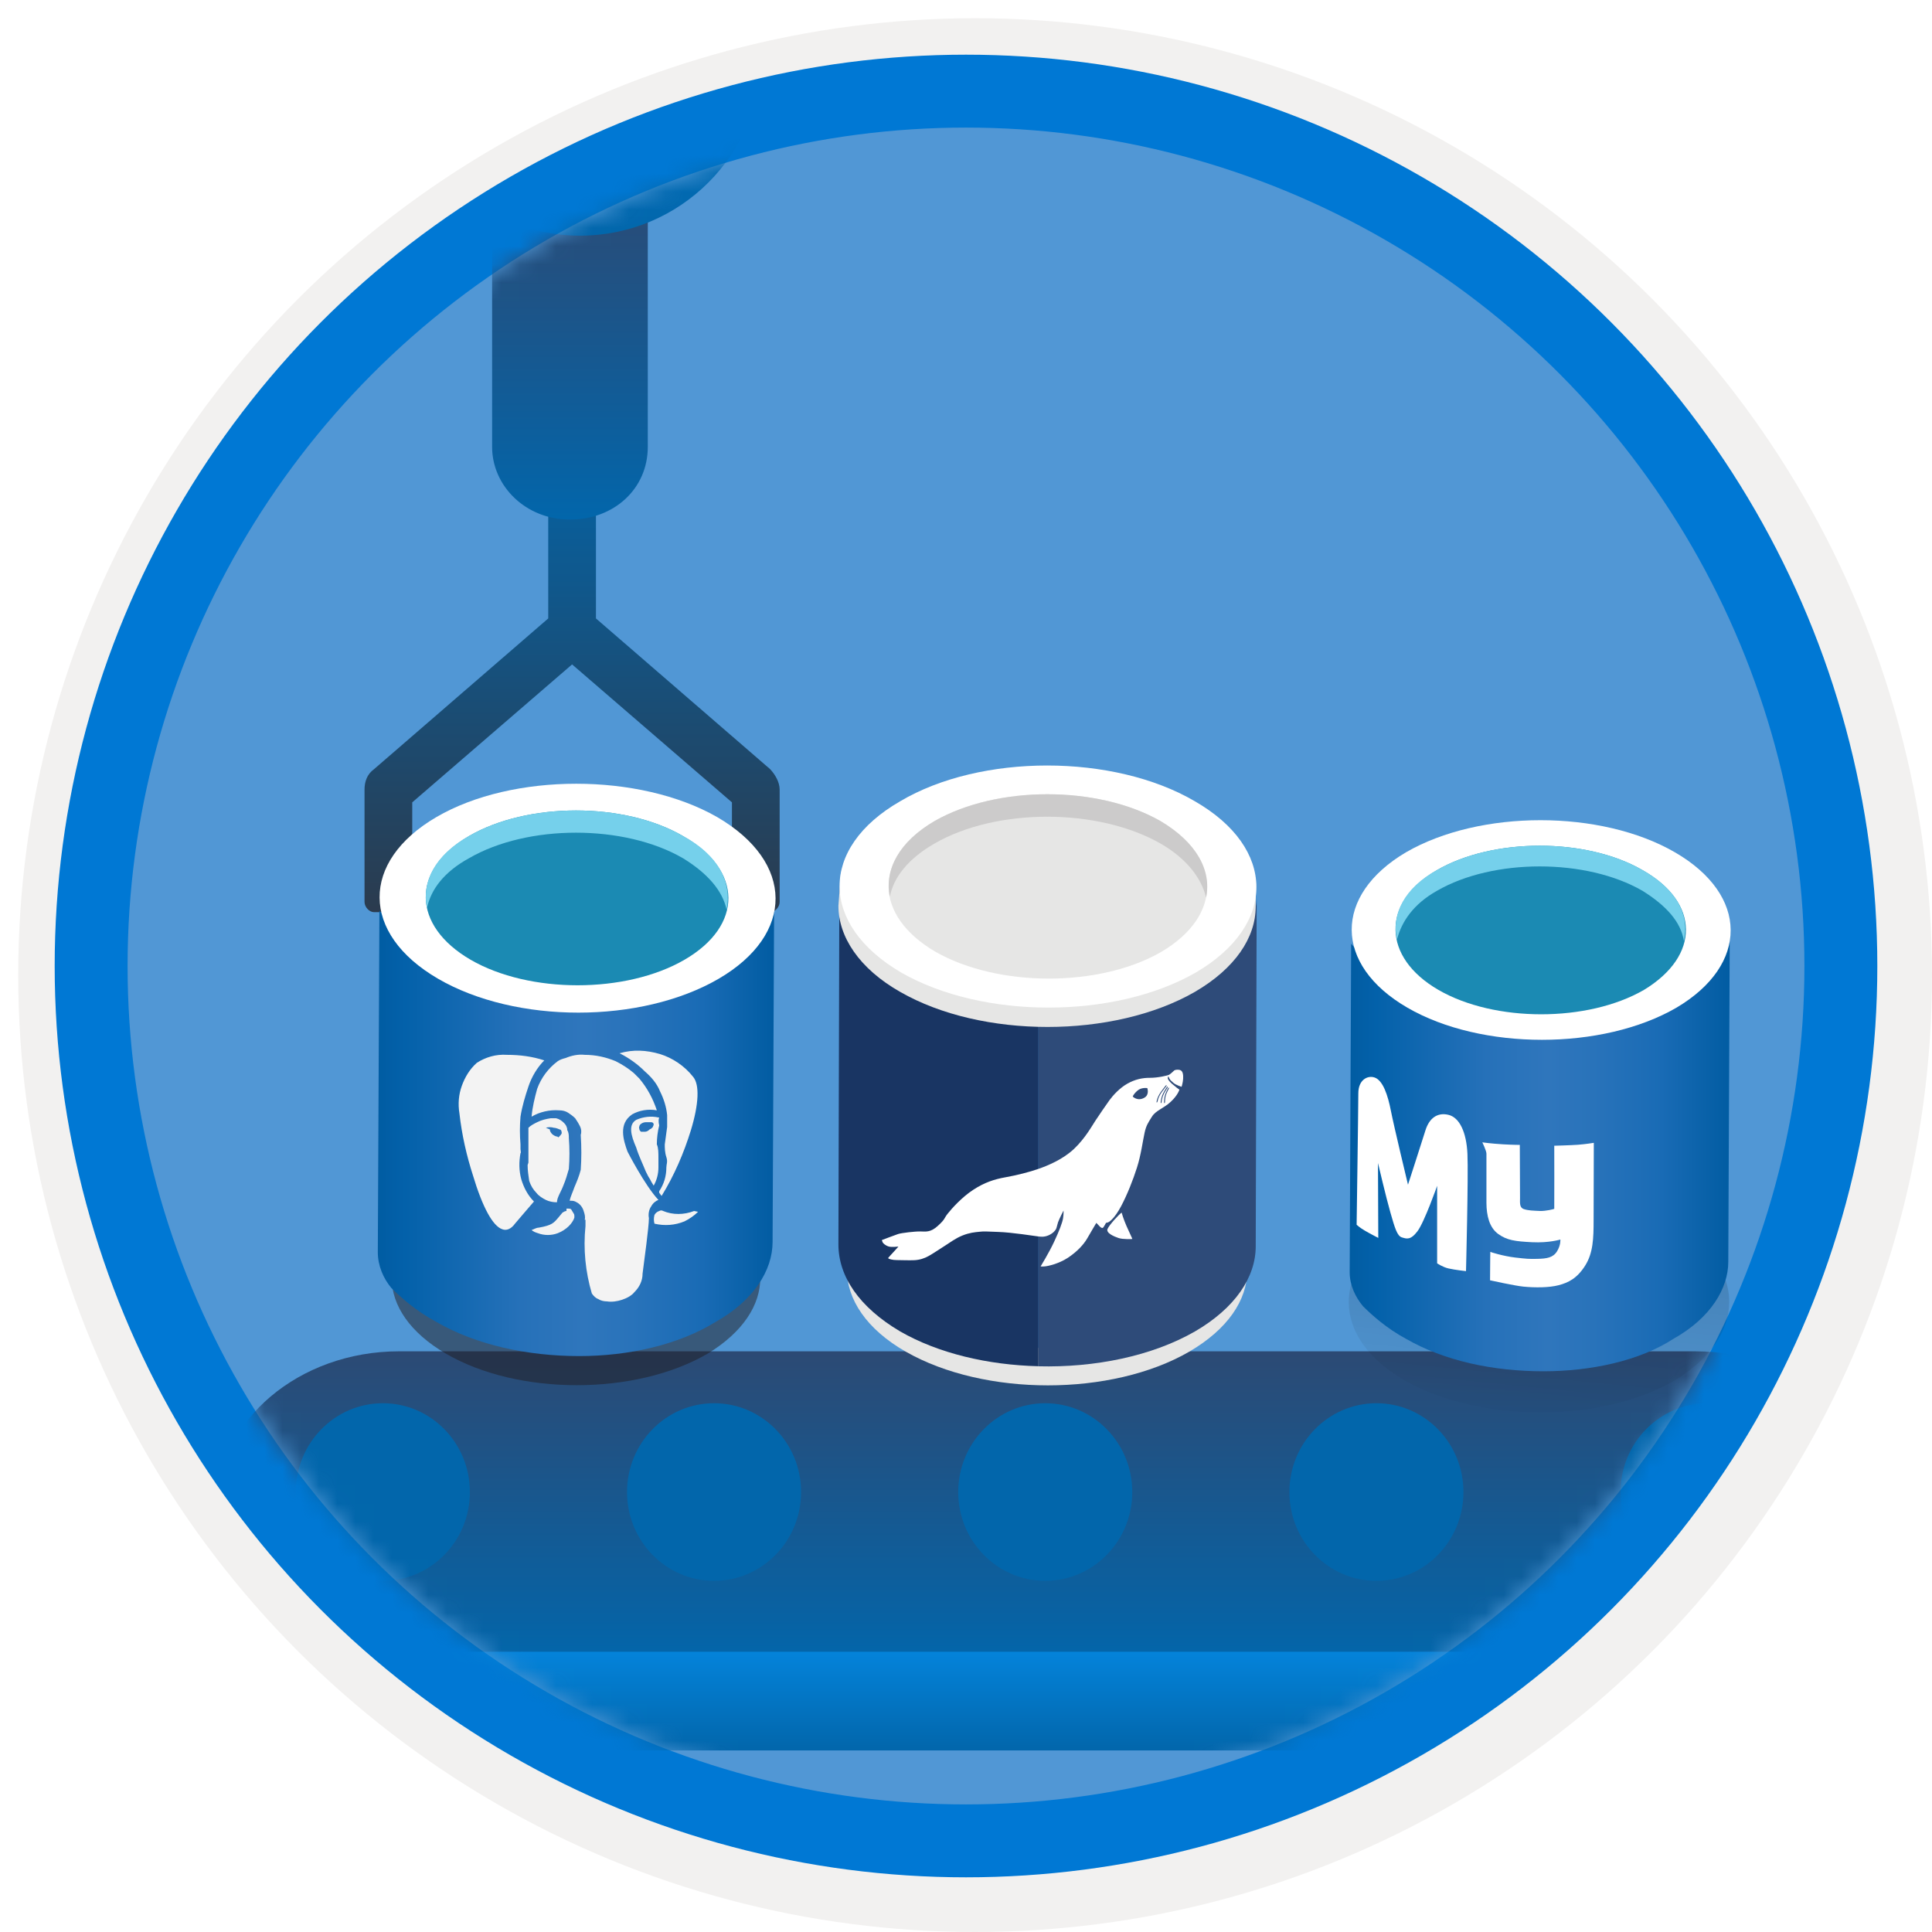 <svg width="106" height="106" viewBox="0 0 106 106" fill="none" xmlns="http://www.w3.org/2000/svg">
<g filter="url(#filter0_d)">
<circle cx="53" cy="53" r="49" fill="#5197D5"/>
<circle cx="53" cy="53" r="50.75" stroke="#F2F1F0" stroke-width="3.5"/>
</g>
<circle cx="53" cy="53" r="48" stroke="#0078D4" stroke-width="4"/>
<mask id="mask0" mask-type="alpha" maskUnits="userSpaceOnUse" x="7" y="7" width="92" height="92">
<circle cx="53" cy="53" r="46" fill="#C4C4C4"/>
</mask>
<g mask="url(#mask0)">
<path d="M42.253 42.199L32.697 33.931V24.401C32.697 23.701 32.174 23 31.388 23C30.734 23 30.079 23.561 30.079 24.401V33.931L20.524 42.199C20.131 42.48 20 42.9 20 43.32V49.486C20 49.767 20.262 50.047 20.524 50.047H23.011V47.244H22.618V44.021L31.388 36.453L40.158 44.021V47.244H39.766V50.047H42.253C42.515 50.047 42.776 49.767 42.776 49.486V43.32C42.776 42.9 42.515 42.48 42.253 42.199Z" fill="url(#paint0_linear)"/>
<path d="M93.004 91.224H21.887C16.306 91.224 11.894 87.341 11.894 82.682C11.894 77.912 16.436 74.141 21.887 74.141H93.004C98.585 74.141 102.997 78.023 102.997 82.682C103.127 87.341 98.585 91.224 93.004 91.224Z" fill="url(#paint1_linear)"/>
<ellipse cx="93.689" cy="81.861" rx="4.775" ry="4.872" fill="#0266AB"/>
<ellipse cx="21.006" cy="81.861" rx="4.775" ry="4.872" fill="#0266AB"/>
<ellipse cx="39.177" cy="81.861" rx="4.775" ry="4.872" fill="#0266AB"/>
<ellipse cx="57.348" cy="81.861" rx="4.775" ry="4.872" fill="#0266AB"/>
<ellipse cx="75.518" cy="81.861" rx="4.775" ry="4.872" fill="#0266AB"/>
<rect x="21.139" y="90.624" width="72.551" height="5.414" fill="url(#paint2_linear)"/>
<path d="M35.541 10V24.52C35.541 25.659 35.084 26.655 34.321 27.367C33.558 28.079 32.491 28.506 31.271 28.506C28.83 28.506 27 26.655 27 24.52V10C28.373 10.569 29.745 10.996 31.271 10.996C32.796 10.996 34.169 10.569 35.541 10Z" fill="url(#paint3_linear)"/>
<path d="M23.253 3.2C23.253 4.814 23.668 6.429 24.498 7.639H0.147C0.977 6.294 1.392 4.814 1.392 3.2C1.392 1.586 0.977 0.107 0.147 -1.238H24.637C23.668 0.107 23.253 1.586 23.253 3.2Z" fill="url(#paint4_linear)"/>
<circle cx="31.823" cy="2.965" r="9.965" fill="url(#paint5_linear)"/>
<circle cx="31.823" cy="2.965" r="5.694" fill="url(#paint6_linear)"/>
</g>
<path d="M68.484 67.642L68.432 69.695C68.432 71.338 67.355 72.929 65.249 74.16C60.99 76.625 54.008 76.625 49.696 74.16C47.539 72.929 46.462 71.286 46.462 69.643L46.514 67.59C46.514 69.233 47.591 70.876 49.748 72.108C54.06 74.573 60.99 74.573 65.302 72.108C67.407 70.876 68.484 69.285 68.484 67.642Z" fill="#E6E6E5"/>
<path d="M65.609 52.28C63.237 53.645 60.081 54.275 56.975 54.191V74.962C60.064 75.04 63.2 74.407 65.56 73.051C67.767 71.768 68.896 70.075 68.896 68.379L68.948 49.185C68.945 50.875 67.816 51.046 65.609 52.28Z" fill="#2E4B79"/>
<path d="M49.441 52.28C47.182 50.997 46.052 50.161 46.052 48.468L46 68.275C46 70.02 47.129 71.716 49.388 73.049C51.493 74.259 54.217 74.892 56.975 74.959V54.188C54.234 54.112 51.531 53.482 49.441 52.28Z" fill="#193563"/>
<path d="M68.911 48.291L68.893 49.748C68.893 51.441 67.764 53.136 65.557 54.42C61.092 56.986 53.854 56.986 49.388 54.42C47.129 53.136 46 51.389 46 49.696L46.145 47.765C46.145 48.572 46.743 49.545 47.257 49.957C47.82 50.41 48.259 51.641 49.441 52.315C53.906 54.881 59.971 55.096 64.437 52.53C66.643 51.194 68.911 49.986 68.911 48.291Z" fill="#E6E6E5"/>
<path d="M65.557 43.962C70.023 46.529 70.075 50.739 65.609 53.357C61.144 55.924 53.906 55.924 49.441 53.357C44.972 50.739 44.923 46.529 49.388 43.962C53.801 41.346 61.092 41.346 65.557 43.962Z" fill="white"/>
<path d="M63.658 45.042C67.047 47.045 67.099 50.227 63.711 52.228C60.322 54.179 54.78 54.179 51.339 52.228C47.899 50.224 47.899 47.042 51.287 45.042C54.675 43.091 60.221 43.091 63.658 45.042Z" fill="#E6E6E5"/>
<path d="M51.287 46.273C54.675 44.322 60.218 44.322 63.658 46.273C65.096 47.095 65.917 48.172 66.173 49.249C66.481 47.76 65.659 46.221 63.658 45.039C60.218 43.088 54.728 43.088 51.287 45.039C49.336 46.168 48.514 47.707 48.822 49.197C49.028 48.12 49.85 47.095 51.287 46.273Z" fill="#CCCBCB"/>
<path d="M61.539 66.531C61.539 66.531 61.635 66.876 61.803 67.26C61.972 67.643 62.134 67.968 62.126 67.977C62.114 67.983 61.617 68.009 61.368 67.924C61.118 67.84 60.677 67.651 60.764 67.431C60.851 67.213 61.411 66.609 61.539 66.531Z" fill="white"/>
<path d="M64.773 59.156C64.773 59.167 64.855 59.62 64.843 59.626C64.832 59.632 64.71 59.78 64.71 59.78L64.524 59.89L64.053 59.269L64.036 59.042L64.26 58.996L64.773 59.156Z" fill="#2E4B79"/>
<path d="M64.71 59.78C64.71 59.78 64.634 60.076 64.233 60.451C63.833 60.822 63.415 60.921 63.2 61.267C62.985 61.612 62.886 61.751 62.799 62.146C62.709 62.541 62.602 63.371 62.381 64.057C62.163 64.742 61.847 65.543 61.51 66.179C61.17 66.815 60.912 66.995 60.848 67.038C60.781 67.079 60.68 67.094 60.68 67.094C60.68 67.094 60.558 67.338 60.505 67.367C60.447 67.393 60.369 67.326 60.325 67.276C60.282 67.227 60.151 67.094 60.151 67.094C60.151 67.094 59.861 67.576 59.658 67.933C59.454 68.29 59.086 68.682 58.583 69.013C58.081 69.341 57.486 69.469 57.332 69.48C57.178 69.495 57.094 69.483 57.094 69.483C57.094 69.483 57.55 68.74 57.831 68.139C58.113 67.538 58.287 67.085 58.325 66.841C58.363 66.597 58.351 66.417 58.351 66.417C58.351 66.417 58.113 66.879 58.049 67.062C57.991 67.245 57.979 67.355 57.939 67.433C57.901 67.512 57.762 67.68 57.509 67.785C57.257 67.886 57.077 67.849 56.937 67.834C56.801 67.82 55.52 67.613 54.763 67.59C54.005 67.564 54.039 67.552 53.761 67.579C53.482 67.605 53.195 67.631 52.809 67.785C52.422 67.939 52.109 68.182 51.862 68.336C51.615 68.49 51.212 68.766 50.962 68.905C50.712 69.045 50.46 69.126 50.163 69.141C49.87 69.155 49.449 69.135 49.2 69.135C48.953 69.135 48.781 69.071 48.758 69.056C48.738 69.042 48.726 69.022 48.726 69.022C48.726 69.022 48.938 68.778 49.054 68.659C49.17 68.54 49.292 68.391 49.292 68.391C49.292 68.391 48.927 68.444 48.752 68.388C48.578 68.333 48.456 68.217 48.43 68.168C48.404 68.118 48.384 68.037 48.384 68.037C48.384 68.037 49.078 67.77 49.272 67.706C49.467 67.642 50.207 67.558 50.495 67.564C50.785 67.567 51.049 67.634 51.464 67.25C51.882 66.867 51.778 66.861 51.993 66.591C52.208 66.318 52.765 65.691 53.392 65.282C54.019 64.873 54.55 64.701 55.169 64.591C55.79 64.481 56.484 64.303 56.989 64.126C57.492 63.949 58.307 63.618 58.929 63.032C59.55 62.445 59.939 61.725 60.102 61.484C60.264 61.243 60.682 60.619 60.874 60.358C61.066 60.099 61.42 59.702 61.844 59.461C62.268 59.22 62.674 59.133 63.092 59.135C63.51 59.138 64.071 59.011 64.149 58.964C64.228 58.918 64.393 58.761 64.428 58.729C64.463 58.697 64.666 58.659 64.782 58.726C64.904 58.793 64.924 58.984 64.913 59.191C64.901 59.397 64.829 59.626 64.829 59.626C64.829 59.626 64.532 59.542 64.379 59.411C64.26 59.31 64.187 59.234 64.167 59.188C64.141 59.124 64.109 59.069 64.1 59.057C64.088 59.045 64.068 59.13 64.074 59.173C64.077 59.214 64.132 59.31 64.286 59.449C64.451 59.588 64.68 59.777 64.71 59.78Z" fill="white"/>
<path d="M62.947 59.699C62.936 59.699 62.625 59.647 62.407 59.838C62.169 60.047 62.149 60.163 62.149 60.163C62.149 60.163 62.419 60.448 62.799 60.219C63.075 60.05 62.947 59.699 62.947 59.699Z" fill="#2E4B79"/>
<path d="M63.458 60.428C63.525 60.062 63.798 59.772 63.94 59.58C64.004 59.502 64.027 59.542 63.989 59.6C63.891 59.737 63.577 60.047 63.51 60.425C63.496 60.492 63.441 60.527 63.458 60.428Z" fill="#2E4B79"/>
<path d="M63.731 60.462C63.725 60.526 63.673 60.567 63.682 60.465C63.717 60.093 63.882 59.861 64.007 59.661C64.065 59.58 64.088 59.617 64.056 59.678C63.969 59.821 63.763 60.082 63.731 60.462Z" fill="#2E4B79"/>
<path d="M64.126 59.734C64.053 59.885 63.917 60.076 63.917 60.459C63.917 60.523 63.868 60.57 63.868 60.468C63.87 60.097 63.972 59.934 64.077 59.722C64.126 59.635 64.155 59.67 64.126 59.734Z" fill="#2E4B79"/>
<path opacity="0.15" d="M91.821 67.131C95.878 69.484 95.878 73.297 91.901 75.731C87.844 78.085 81.191 78.085 77.053 75.731C72.996 73.378 72.996 69.565 76.972 67.131C81.029 64.778 87.682 64.778 91.821 67.131Z" fill="url(#paint7_linear)"/>
<path d="M91.901 54.464C89.873 55.6 87.276 56.168 84.68 56.249C81.921 56.249 79.244 55.681 77.215 54.464C75.106 53.247 74.132 51.705 74.132 51.786L74.051 69.799C74.051 70.529 74.375 71.179 74.781 71.665C75.268 72.152 76.079 72.882 77.134 73.45C79.244 74.668 81.921 75.236 84.68 75.236C87.276 75.236 89.954 74.668 91.82 73.45C93.849 72.315 94.823 70.692 94.823 69.231L94.904 50.975C94.985 52.517 93.93 53.328 91.901 54.464Z" fill="url(#paint8_linear)"/>
<path d="M91.901 46.765C95.958 49.118 95.958 52.932 91.982 55.285C87.926 57.638 81.272 57.638 77.215 55.285C73.158 52.932 73.158 49.118 77.134 46.765C81.191 44.412 87.845 44.412 91.901 46.765Z" fill="white"/>
<path d="M90.116 47.739C93.281 49.524 93.281 52.445 90.197 54.311C87.114 56.096 82.002 56.096 78.919 54.311C75.836 52.526 75.754 49.524 78.838 47.739C81.922 45.954 87.033 45.954 90.116 47.739Z" fill="#1B8AB3"/>
<path d="M78.838 48.875C81.921 47.09 87.033 47.09 90.117 48.875C91.415 49.686 92.226 50.578 92.389 51.633C92.713 50.173 91.983 48.793 90.117 47.738C87.033 45.953 81.922 45.953 78.838 47.738C77.053 48.712 76.323 50.173 76.647 51.552C76.891 50.579 77.54 49.605 78.838 48.875Z" fill="#75D0EB"/>
<path d="M81.328 62.675C81.331 62.675 81.775 62.743 82.477 62.784C83.012 62.815 83.385 62.815 83.385 62.815C83.385 62.815 83.397 65.477 83.397 65.73C83.397 65.982 83.358 66.25 83.599 66.335C83.839 66.42 84.142 66.424 84.48 66.44C84.817 66.455 85.267 66.335 85.275 66.323C85.283 66.312 85.275 62.861 85.275 62.861C85.275 62.861 86.168 62.838 86.584 62.807C86.999 62.776 87.445 62.702 87.445 62.702C87.445 62.702 87.434 65.939 87.434 66.945C87.434 67.95 87.407 68.754 86.964 69.448C86.522 70.143 86.048 70.371 85.524 70.511C85 70.65 84.223 70.654 83.576 70.59C83.093 70.542 81.752 70.244 81.752 70.244C81.752 70.244 81.763 68.668 81.767 68.683C81.771 68.698 82.489 68.92 83.122 68.994C83.754 69.067 83.867 69.079 84.364 69.067C84.861 69.055 85.206 69.005 85.424 68.659C85.641 68.314 85.61 68.007 85.61 68.007C85.61 68.007 84.989 68.201 84.061 68.155C83.133 68.108 82.679 68.05 82.198 67.701C81.717 67.351 81.558 66.704 81.554 66.001C81.55 65.298 81.554 63.466 81.554 63.299C81.554 63.132 81.328 62.675 81.328 62.675Z" fill="white"/>
<path d="M78.849 69.313V65.061C78.849 65.061 78.151 67.048 77.77 67.553C77.389 68.057 77.168 67.967 76.912 67.889C76.656 67.811 76.528 67.374 76.288 66.536C76.047 65.698 75.604 63.811 75.604 63.811L75.62 67.918C75.62 67.918 75.21 67.711 74.892 67.525C74.573 67.339 74.432 67.195 74.432 67.195C74.432 67.195 74.525 60.732 74.525 59.987C74.525 59.242 75.033 58.992 75.41 59.115C75.877 59.266 76.148 60.1 76.311 60.939C76.474 61.777 77.25 64.999 77.25 64.999C77.25 64.999 77.995 62.701 78.205 62.026C78.414 61.35 78.857 61.024 79.462 61.164C80.068 61.303 80.458 62.102 80.512 63.313C80.567 64.523 80.433 69.741 80.433 69.741C80.43 69.741 79.831 69.676 79.473 69.594C79.157 69.523 78.849 69.313 78.849 69.313Z" fill="white"/>
<path opacity="0.5" d="M38.734 65.964C42.692 68.269 42.692 71.923 38.821 74.271C34.864 76.576 28.427 76.576 24.469 74.271C20.511 71.966 20.511 68.313 24.382 65.964C28.34 63.659 34.777 63.659 38.734 65.964Z" fill="#201D21"/>
<path d="M39.343 52.743C37.256 53.917 34.559 54.526 31.819 54.613C28.992 54.613 26.122 54.004 24.034 52.743C21.859 51.481 20.816 49.916 20.816 49.959L20.729 68.704C20.729 69.444 21.033 70.14 21.468 70.662C21.99 71.183 22.816 71.923 23.947 72.532C26.122 73.793 28.948 74.402 31.776 74.402C34.472 74.402 37.212 73.793 39.256 72.532C41.344 71.358 42.388 69.705 42.388 68.139L42.475 49.176C42.475 50.742 41.431 51.568 39.343 52.743Z" fill="url(#paint9_linear)"/>
<path d="M39.344 44.827C43.606 47.306 43.606 51.264 39.431 53.699C35.168 56.178 28.297 56.178 24.034 53.699C19.772 51.22 19.772 47.262 23.947 44.827C28.123 42.391 35.081 42.391 39.344 44.827Z" fill="white"/>
<path d="M37.473 45.87C40.779 47.741 40.779 50.785 37.56 52.655C34.342 54.525 29.036 54.525 25.817 52.655C22.599 50.785 22.512 47.741 25.73 45.87C28.949 44 34.255 44 37.473 45.87Z" fill="#1B8AB3"/>
<path d="M25.73 47.088C28.949 45.218 34.255 45.218 37.473 47.088C38.822 47.915 39.648 48.871 39.865 49.915C40.17 48.437 39.43 46.914 37.473 45.87C34.255 44 28.949 44 25.73 45.87C23.86 46.914 23.121 48.393 23.425 49.828C23.643 48.784 24.382 47.828 25.73 47.088Z" fill="#75D0EB"/>
<path d="M36.603 61.18C36.603 61.31 36.603 61.528 36.603 61.832C36.56 62.137 36.516 62.485 36.473 62.789C36.473 62.963 36.473 63.224 36.56 63.485C36.647 63.746 36.56 63.877 36.56 64.05C36.56 64.529 36.429 64.964 36.168 65.355C36.168 65.399 36.168 65.442 36.168 65.442L36.299 65.616C36.995 64.485 37.517 63.268 37.908 62.006C38.343 60.571 38.386 59.527 38.038 59.092C37.56 58.483 36.908 58.048 36.212 57.831C35.472 57.614 34.733 57.57 33.994 57.788C34.516 58.048 34.994 58.396 35.385 58.788C35.733 59.092 36.038 59.44 36.212 59.875C36.429 60.31 36.56 60.745 36.603 61.18ZM36.125 61.31C35.733 61.223 35.298 61.267 34.907 61.441C34.472 61.702 34.602 62.267 34.907 62.963C35.037 63.398 35.255 63.833 35.429 64.268L35.559 64.529C35.646 64.659 35.69 64.746 35.733 64.833L35.864 65.051C36.038 64.746 36.125 64.398 36.125 64.05C36.125 63.877 36.125 63.703 36.125 63.529C36.125 63.268 36.125 62.963 36.038 62.789C36.038 62.441 36.081 62.093 36.168 61.745C36.125 61.571 36.125 61.397 36.168 61.31H36.125ZM35.646 61.963C35.559 62.05 35.472 62.093 35.385 62.093C35.298 62.093 35.255 62.093 35.168 62.093C35.124 62.05 35.081 62.006 35.081 61.963C35.081 61.919 35.037 61.876 35.081 61.789C35.081 61.702 35.255 61.571 35.429 61.571H35.733C35.733 61.571 35.864 61.571 35.864 61.702C35.864 61.745 35.82 61.789 35.82 61.832C35.777 61.876 35.777 61.876 35.733 61.919L35.646 61.963ZM28.557 63.05C28.557 62.963 28.557 62.876 28.557 62.789C28.514 62.267 28.514 61.789 28.557 61.267C28.644 60.702 28.818 60.136 28.992 59.614C29.166 59.092 29.47 58.57 29.862 58.179C29.209 57.962 28.514 57.874 27.818 57.874C27.209 57.831 26.643 58.005 26.165 58.309C25.773 58.657 25.512 59.092 25.339 59.571C25.165 60.049 25.121 60.571 25.208 61.093C25.339 62.267 25.599 63.398 25.948 64.485C26.469 66.225 27.035 67.269 27.557 67.443C27.774 67.53 28.035 67.443 28.253 67.138C28.688 66.617 29.079 66.182 29.296 65.921C28.948 65.573 28.731 65.138 28.601 64.703C28.47 64.224 28.47 63.746 28.557 63.268C28.601 63.268 28.557 63.094 28.557 63.05ZM28.948 63.92C28.948 64.224 28.992 64.485 29.035 64.79C29.122 65.051 29.253 65.268 29.427 65.442C29.557 65.616 29.775 65.747 29.949 65.834C30.123 65.921 30.34 65.964 30.558 65.964C30.558 65.703 30.775 65.399 30.906 65.051C31.036 64.746 31.123 64.442 31.21 64.137C31.254 63.572 31.254 63.007 31.21 62.441C31.21 62.311 31.21 62.137 31.123 62.006C31.123 61.832 31.036 61.702 30.949 61.615C30.819 61.484 30.688 61.397 30.514 61.354H30.21C29.949 61.397 29.731 61.441 29.47 61.571C29.296 61.658 29.122 61.745 28.992 61.876V62.05C28.992 62.354 28.992 62.659 28.992 62.963C28.992 63.05 28.992 63.094 28.992 63.181V63.789L28.948 63.92ZM29.949 61.876C30.079 61.832 30.253 61.832 30.384 61.876C30.471 61.876 30.601 61.919 30.688 61.963C30.819 61.963 30.819 62.137 30.819 62.18C30.775 62.267 30.732 62.311 30.645 62.398C30.601 62.398 30.601 62.354 30.558 62.354C30.471 62.354 30.34 62.267 30.297 62.224C30.21 62.137 30.166 62.05 30.166 61.963L29.949 61.876ZM31.08 66.442C30.993 66.442 30.949 66.486 30.862 66.529L30.645 66.79C30.384 67.095 30.297 67.225 29.557 67.356C29.427 67.356 29.296 67.443 29.166 67.486C29.253 67.573 29.383 67.617 29.514 67.66C29.862 67.791 30.253 67.791 30.601 67.66C30.819 67.573 31.036 67.443 31.21 67.269C31.34 67.138 31.471 66.964 31.515 66.79C31.515 66.704 31.515 66.617 31.471 66.573C31.427 66.486 31.384 66.442 31.34 66.356C31.297 66.312 31.254 66.312 31.21 66.312C31.167 66.312 31.123 66.312 31.08 66.312V66.442ZM38.082 66.442C37.517 66.66 36.908 66.66 36.386 66.442C36.299 66.399 36.255 66.399 36.168 66.442C36.038 66.486 35.951 66.573 35.907 66.66C35.864 66.834 35.864 66.964 35.907 67.138C36.473 67.269 37.038 67.225 37.56 67.008C37.821 66.877 38.082 66.704 38.299 66.486L38.082 66.442ZM34.428 63.181C34.211 62.572 33.907 61.658 34.69 61.136C35.081 60.919 35.559 60.832 36.038 60.919C35.82 60.267 35.516 59.701 35.081 59.179L34.95 59.049L34.864 58.962C34.82 58.918 34.82 58.918 34.776 58.875C34.472 58.614 34.124 58.396 33.776 58.222C33.254 58.005 32.689 57.874 32.08 57.874C31.732 57.831 31.341 57.918 31.036 58.048C30.862 58.092 30.732 58.135 30.601 58.222C30.079 58.614 29.688 59.136 29.47 59.745C29.34 60.223 29.209 60.745 29.166 61.267C29.601 61.006 30.166 60.876 30.688 60.919C30.862 60.919 31.036 60.962 31.167 61.049C31.297 61.136 31.427 61.223 31.558 61.354C31.645 61.484 31.732 61.615 31.819 61.789C31.906 61.963 31.906 62.137 31.863 62.267C31.906 62.92 31.906 63.572 31.863 64.181C31.776 64.529 31.645 64.833 31.515 65.138C31.427 65.399 31.297 65.66 31.254 65.877C31.341 65.877 31.471 65.877 31.558 65.921C31.645 65.964 31.732 66.008 31.819 66.095C31.906 66.182 31.993 66.312 32.036 66.486C32.08 66.617 32.123 66.79 32.08 66.921H32.123C32.123 67.051 32.123 67.182 32.123 67.269C31.993 68.53 32.123 69.791 32.471 70.966C32.558 71.096 32.689 71.227 32.819 71.27C32.95 71.357 33.124 71.401 33.298 71.401C33.559 71.444 33.863 71.401 34.124 71.314C34.385 71.227 34.646 71.096 34.82 70.879C35.081 70.618 35.255 70.27 35.255 69.878C35.342 69.183 35.603 67.312 35.603 66.834C35.559 66.617 35.603 66.356 35.733 66.181C35.82 66.008 35.994 65.877 36.125 65.834C35.385 65.051 34.428 63.181 34.428 63.181Z" fill="#F3F3F3"/>
<defs>
<filter id="filter0_d" x="0.5" y="0.5" width="105.5" height="105.5" filterUnits="userSpaceOnUse" color-interpolation-filters="sRGB">
<feFlood flood-opacity="0" result="BackgroundImageFix"/>
<feColorMatrix in="SourceAlpha" type="matrix" values="0 0 0 0 0 0 0 0 0 0 0 0 0 0 0 0 0 0 127 0"/>
<feOffset dx="0.5" dy="0.5"/>
<feColorMatrix type="matrix" values="0 0 0 0 0.824 0 0 0 0 0.831 0 0 0 0 0.835 0 0 0 1 0"/>
<feBlend mode="normal" in2="BackgroundImageFix" result="effect1_dropShadow"/>
<feBlend mode="normal" in="SourceGraphic" in2="effect1_dropShadow" result="shape"/>
</filter>
<linearGradient id="paint0_linear" x1="20" y1="23" x2="20" y2="50.047" gradientUnits="userSpaceOnUse">
<stop stop-color="#0266AB"/>
<stop offset="1" stop-color="#2B3B4E"/>
</linearGradient>
<linearGradient id="paint1_linear" x1="11.894" y1="74.141" x2="11.894" y2="91.224" gradientUnits="userSpaceOnUse">
<stop stop-color="#2C4A74"/>
<stop offset="1" stop-color="#0266AB"/>
</linearGradient>
<linearGradient id="paint2_linear" x1="21.139" y1="90.624" x2="21.139" y2="96.038" gradientUnits="userSpaceOnUse">
<stop stop-color="#0483DA"/>
<stop offset="1" stop-color="#0266AB"/>
</linearGradient>
<linearGradient id="paint3_linear" x1="27" y1="10" x2="27" y2="28.506" gradientUnits="userSpaceOnUse">
<stop stop-color="#2C4A74"/>
<stop offset="1" stop-color="#0266AB"/>
</linearGradient>
<linearGradient id="paint4_linear" x1="0.147" y1="-1.238" x2="0.147" y2="7.639" gradientUnits="userSpaceOnUse">
<stop stop-color="#0078D4"/>
<stop offset="1" stop-color="#0266AB"/>
</linearGradient>
<linearGradient id="paint5_linear" x1="21.859" y1="-7" x2="21.859" y2="12.929" gradientUnits="userSpaceOnUse">
<stop stop-color="#0483DA"/>
<stop offset="1" stop-color="#0266AB"/>
</linearGradient>
<linearGradient id="paint6_linear" x1="25.978" y1="-3.861" x2="25.978" y2="7.83" gradientUnits="userSpaceOnUse">
<stop stop-color="white"/>
<stop offset="1" stop-color="#EFEFEF"/>
</linearGradient>
<linearGradient id="paint7_linear" x1="84.812" y1="67.683" x2="83.449" y2="81.309" gradientUnits="userSpaceOnUse">
<stop stop-color="#010101"/>
<stop offset="0.822" stop-color="#010101" stop-opacity="0"/>
</linearGradient>
<linearGradient id="paint8_linear" x1="74.051" y1="63.105" x2="94.941" y2="63.105" gradientUnits="userSpaceOnUse">
<stop stop-color="#015CA2"/>
<stop offset="0.07" stop-color="#0361AA"/>
<stop offset="0.36" stop-color="#2671B9"/>
<stop offset="0.52" stop-color="#2F76BC"/>
<stop offset="0.64" stop-color="#2973BA"/>
<stop offset="0.82" stop-color="#196BB5"/>
<stop offset="1" stop-color="#015CA2"/>
</linearGradient>
<linearGradient id="paint9_linear" x1="20.723" y1="61.797" x2="42.463" y2="61.797" gradientUnits="userSpaceOnUse">
<stop stop-color="#015CA2"/>
<stop offset="0.07" stop-color="#0361AA"/>
<stop offset="0.36" stop-color="#2671B9"/>
<stop offset="0.52" stop-color="#2F76BC"/>
<stop offset="0.64" stop-color="#2973BA"/>
<stop offset="0.82" stop-color="#196BB5"/>
<stop offset="1" stop-color="#015CA2"/>
</linearGradient>
</defs>
</svg>
